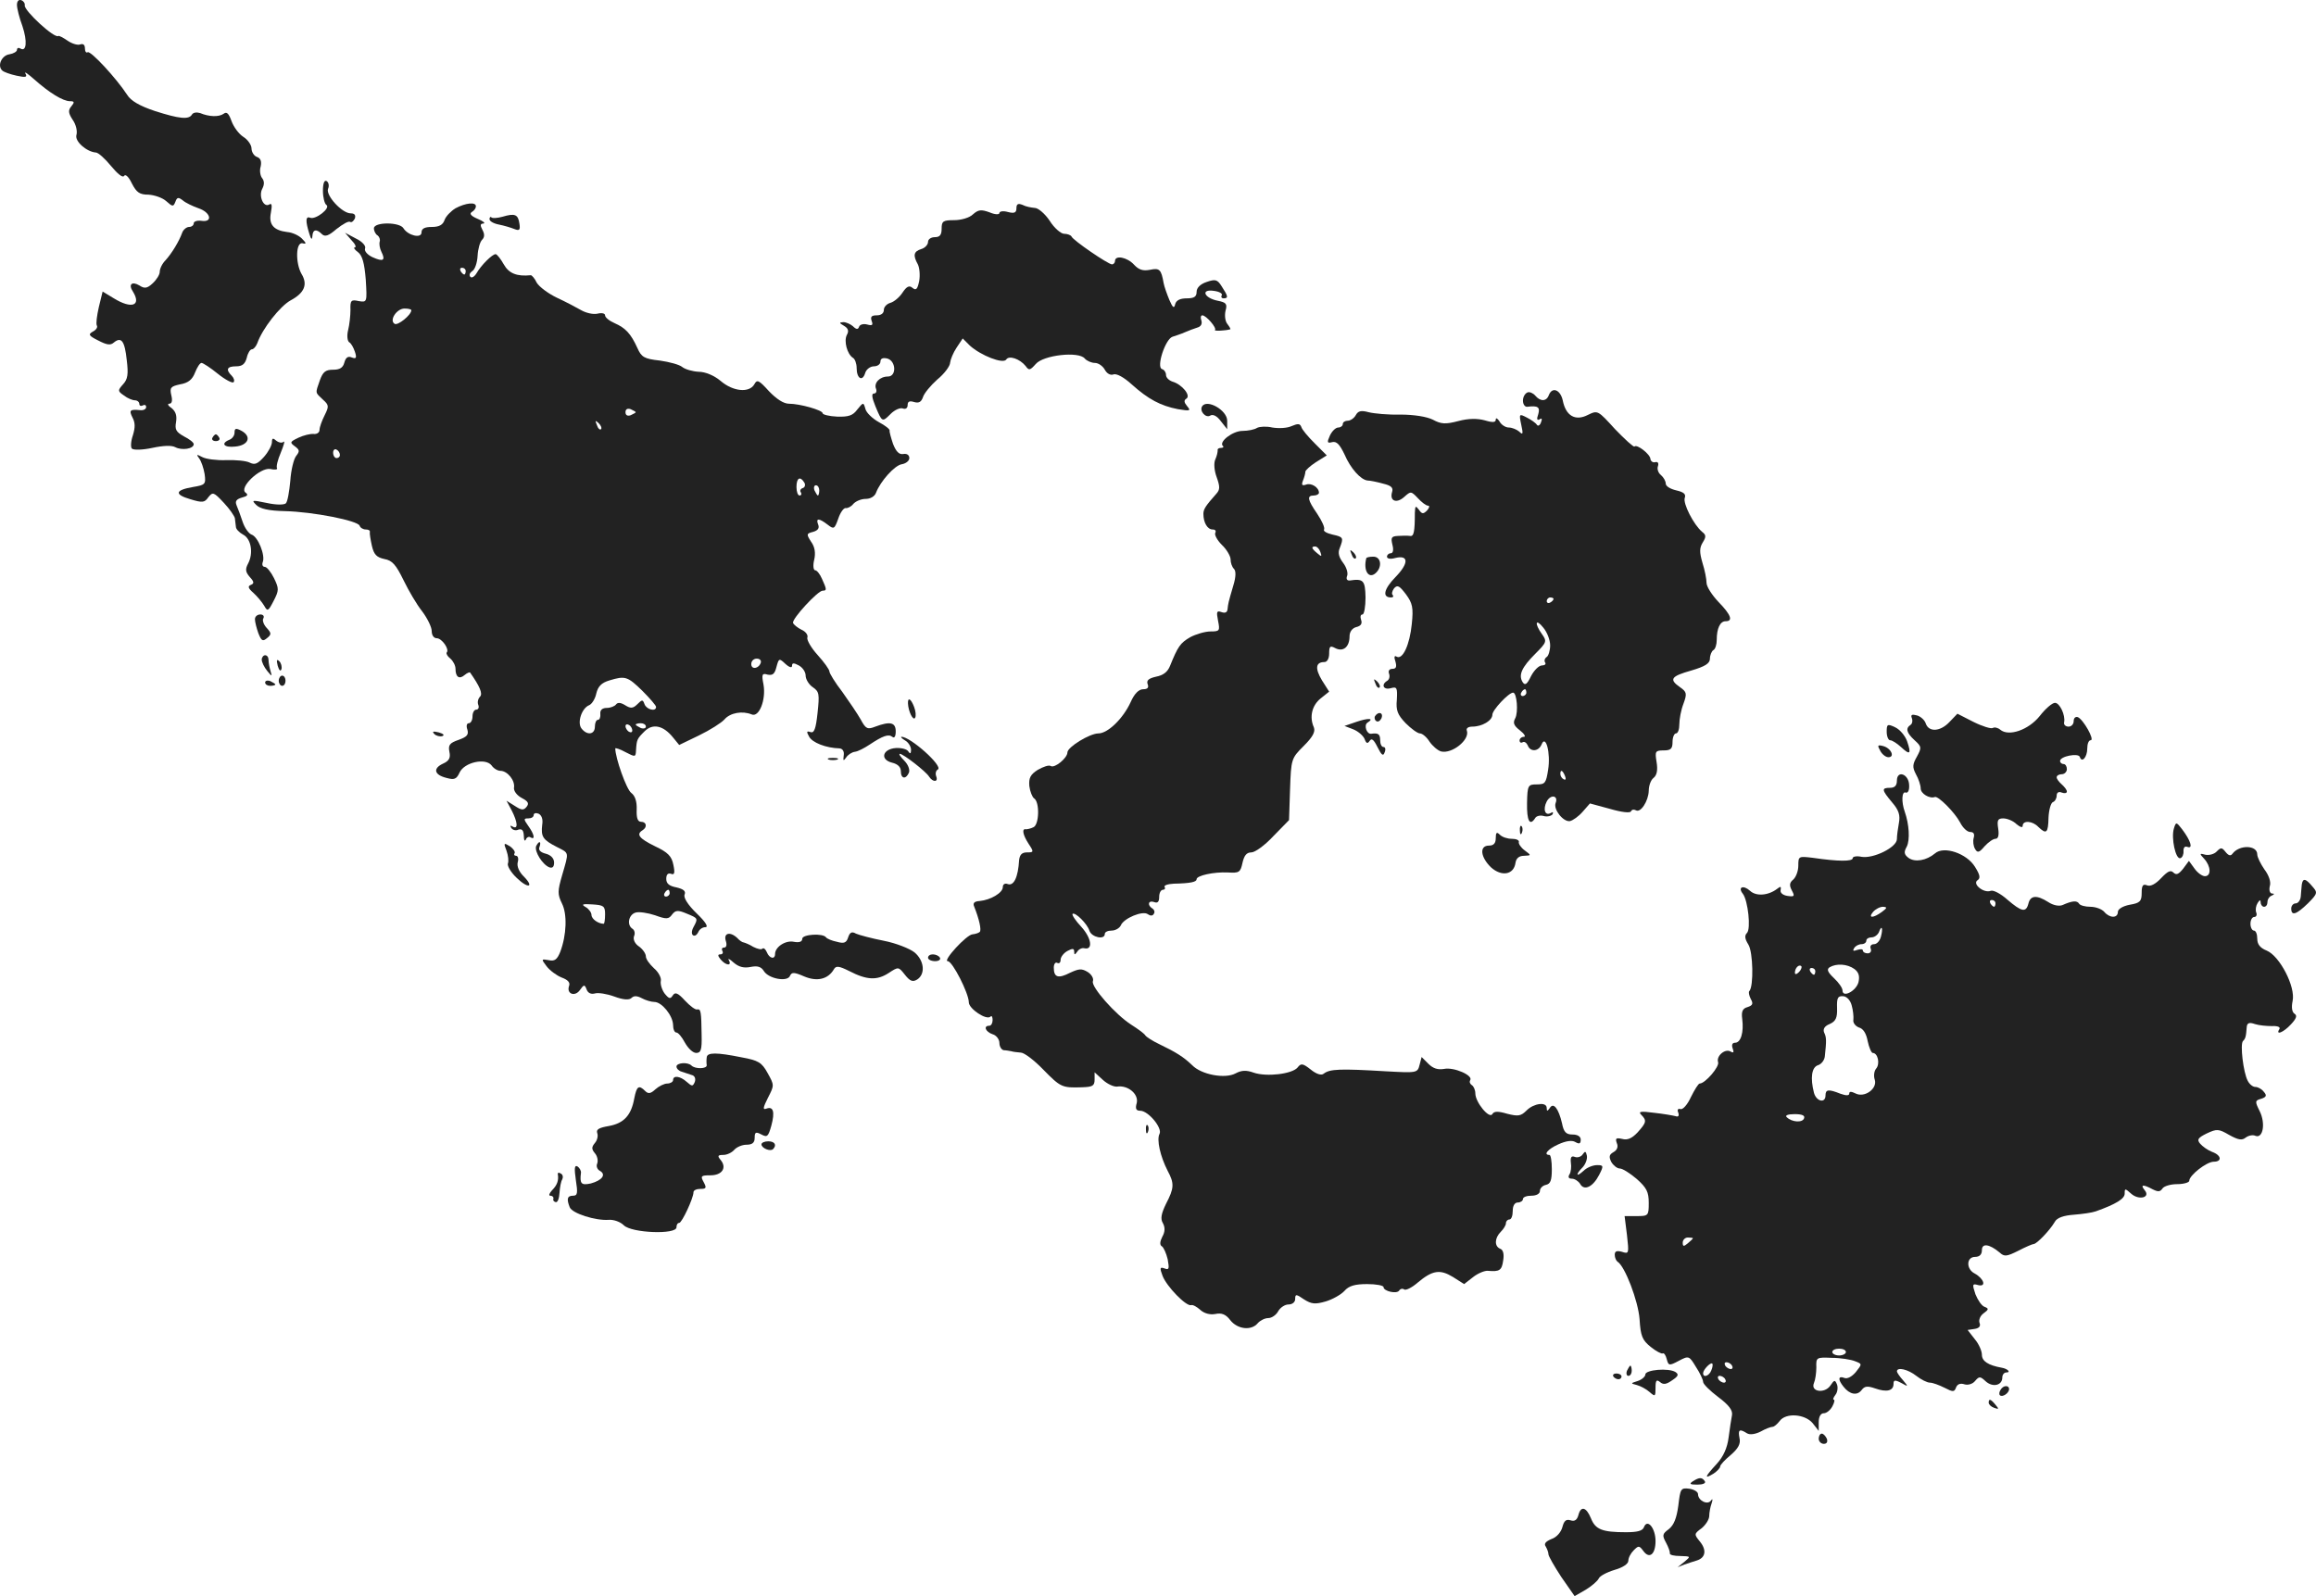 <?xml version="1.0" standalone="no"?>
<!DOCTYPE svg PUBLIC "-//W3C//DTD SVG 20010904//EN"
 "http://www.w3.org/TR/2001/REC-SVG-20010904/DTD/svg10.dtd">
<svg version="1.0" xmlns="http://www.w3.org/2000/svg"
 width="681.277pt" height="469.602pt" viewBox="0 0 681.277 469.602"
 preserveAspectRatio="xMidYMid meet">
<g transform="translate(-695.007,1242.77) scale(0.1,-0.1)"
fill="#222222" stroke="none">
<path d="M7000 12413 c0 -10 7 -38 16 -62 15 -45 12 -77 -6 -66 -5 3 -10 2
-10 -4 0 -5 -10 -11 -22 -13 -23 -3 -37 -34 -21 -48 4 -4 23 -11 42 -15 27 -6
32 -4 26 6 -5 8 7 0 26 -17 44 -39 84 -64 105 -64 13 0 14 -3 4 -15 -10 -12
-9 -20 4 -40 10 -14 14 -34 11 -44 -6 -19 30 -50 57 -52 7 0 27 -18 45 -40 19
-23 34 -35 38 -29 4 7 14 -3 23 -22 14 -27 23 -33 49 -33 17 -1 41 -9 52 -19
19 -17 21 -17 27 -2 5 14 9 14 22 4 8 -7 29 -17 46 -23 36 -12 43 -42 9 -37
-13 2 -23 -2 -23 -7 0 -6 -6 -11 -14 -11 -7 0 -17 -8 -20 -17 -9 -25 -30 -60
-49 -81 -10 -10 -17 -25 -17 -34 0 -8 -9 -23 -21 -34 -16 -15 -24 -16 -39 -6
-22 13 -33 3 -19 -18 26 -42 -4 -52 -56 -20 l-33 20 -11 -45 c-6 -26 -9 -50
-6 -55 3 -5 -2 -13 -12 -18 -14 -8 -12 -12 16 -26 25 -13 36 -15 46 -6 22 18
32 5 38 -52 5 -41 3 -56 -11 -71 -16 -18 -16 -20 3 -33 10 -8 25 -14 32 -14 7
0 13 -5 13 -11 0 -5 5 -7 10 -4 6 3 10 1 10 -5 0 -6 -8 -10 -17 -9 -31 3 -34
0 -23 -22 8 -15 8 -29 1 -52 -6 -17 -7 -35 -3 -39 5 -5 32 -4 60 2 33 7 57 8
68 2 19 -10 54 -5 54 9 0 5 -13 15 -29 23 -23 13 -27 20 -23 42 3 19 -1 31
-13 41 -11 7 -13 13 -7 13 8 0 10 9 6 25 -5 22 -2 26 26 32 24 4 36 14 44 35
6 15 14 28 19 28 4 0 26 -14 48 -32 21 -17 42 -28 46 -25 4 4 1 13 -5 19 -19
19 -14 28 13 28 18 0 26 7 31 25 3 14 10 25 15 25 5 0 12 8 16 18 15 43 67
109 98 126 41 22 51 47 32 78 -18 32 -17 94 3 90 12 -3 12 0 -2 14 -9 9 -28
18 -43 19 -40 5 -55 22 -48 57 4 22 3 29 -5 24 -17 -10 -32 26 -20 47 6 12 6
22 -1 31 -5 6 -8 22 -4 34 3 15 0 24 -11 28 -9 3 -16 15 -16 25 0 10 -11 26
-24 34 -14 9 -29 30 -35 47 -8 22 -14 28 -23 21 -14 -10 -43 -9 -69 2 -10 3
-20 2 -24 -4 -9 -16 -37 -13 -109 10 -45 15 -71 30 -82 48 -32 49 -107 130
-116 125 -4 -3 -8 2 -8 11 0 11 -5 15 -14 12 -7 -3 -24 2 -37 11 -13 9 -25 15
-27 14 -10 -10 -102 75 -99 90 1 6 -4 13 -10 15 -8 3 -13 -3 -13 -14z"/>
<path d="M7900 11866 c0 -19 5 -38 10 -41 14 -9 -31 -44 -47 -38 -14 6 -15 -9
-3 -47 5 -17 8 -19 9 -7 1 20 12 22 28 6 9 -9 20 -5 43 15 18 14 35 24 40 21
4 -3 10 2 14 10 3 10 -1 15 -12 15 -26 0 -74 53 -67 72 4 9 2 19 -4 23 -7 4
-11 -7 -11 -29z"/>
<path d="M8290 11815 c-13 -8 -28 -23 -32 -34 -5 -15 -16 -21 -38 -21 -21 0
-30 -5 -30 -16 0 -19 -40 -9 -53 12 -11 19 -87 19 -87 0 0 -8 5 -18 11 -21 5
-4 8 -12 6 -18 -2 -7 0 -20 5 -30 13 -26 5 -30 -26 -16 -15 7 -25 18 -22 26 3
7 -8 20 -27 29 l-32 17 19 -22 c11 -11 15 -21 10 -21 -5 0 -1 -7 9 -14 13 -10
19 -32 23 -81 4 -67 4 -67 -21 -63 -22 5 -25 2 -24 -26 0 -17 -3 -44 -7 -60
-4 -16 -2 -31 3 -35 6 -3 13 -16 17 -28 6 -18 4 -22 -9 -17 -11 5 -18 0 -22
-15 -4 -15 -13 -21 -33 -21 -22 0 -30 -6 -39 -31 -14 -40 -14 -35 9 -57 18
-16 18 -20 5 -46 -8 -16 -15 -35 -15 -43 0 -8 -8 -13 -17 -12 -10 1 -30 -4
-45 -11 -25 -12 -26 -14 -11 -25 15 -11 15 -15 4 -29 -7 -9 -15 -42 -17 -73
-3 -32 -8 -61 -13 -66 -5 -5 -29 -5 -56 1 -44 9 -46 9 -31 -6 11 -11 36 -17
84 -18 83 -2 215 -28 220 -43 2 -6 10 -11 18 -11 8 0 13 -3 12 -7 -1 -5 2 -23
6 -41 6 -26 14 -34 37 -39 23 -4 34 -17 56 -62 15 -31 39 -72 55 -92 15 -20
28 -46 28 -58 0 -12 6 -21 15 -21 15 0 38 -33 29 -42 -2 -3 2 -11 11 -18 8 -7
15 -20 15 -30 0 -24 11 -32 27 -18 7 6 15 9 16 7 28 -40 38 -62 29 -71 -6 -6
-8 -17 -5 -24 3 -8 0 -14 -6 -14 -6 0 -11 -9 -11 -20 0 -11 -5 -20 -11 -20 -6
0 -8 -8 -4 -19 4 -15 -1 -21 -26 -30 -26 -9 -31 -15 -27 -35 4 -18 -1 -27 -19
-35 -30 -14 -26 -33 11 -42 22 -6 29 -4 38 16 14 30 76 44 94 21 6 -9 18 -16
26 -16 21 0 44 -29 40 -50 -1 -9 8 -22 23 -30 19 -10 22 -16 14 -26 -9 -11
-15 -10 -35 3 l-24 15 15 -28 c18 -35 20 -58 3 -48 -7 4 -8 3 -4 -4 4 -6 13
-9 21 -5 11 3 15 -2 16 -18 0 -13 3 -18 6 -11 2 6 9 10 14 6 14 -8 11 9 -7 34
-14 20 -14 22 0 22 9 0 16 4 16 10 0 5 6 7 14 4 9 -4 14 -16 11 -33 -4 -35 2
-44 43 -65 37 -19 36 -13 16 -82 -14 -48 -14 -57 -1 -84 16 -31 14 -93 -5
-143 -9 -22 -16 -28 -34 -24 -22 4 -22 3 -6 -18 9 -12 29 -27 44 -33 19 -7 26
-15 22 -25 -8 -23 17 -33 32 -12 12 17 14 17 20 1 4 -10 13 -14 24 -11 9 3 35
-1 57 -9 27 -10 44 -11 51 -4 7 7 17 6 30 -1 11 -6 28 -11 37 -11 22 0 54 -40
55 -67 0 -13 4 -23 10 -23 5 0 16 -13 25 -30 9 -16 23 -30 33 -30 14 0 17 9
16 53 -1 68 -2 77 -13 75 -5 -2 -21 10 -36 26 -21 23 -29 26 -36 15 -7 -11
-11 -10 -24 6 -8 11 -13 28 -11 37 2 9 -7 26 -20 37 -13 12 -24 27 -24 35 0 8
-9 21 -20 29 -12 8 -18 20 -15 30 4 8 2 18 -4 22 -18 11 -12 42 9 48 10 3 36
-1 57 -8 33 -12 40 -12 50 2 10 13 17 14 43 3 34 -14 34 -14 20 -40 -6 -11 -6
-21 -1 -24 5 -3 11 1 15 9 3 8 12 15 21 15 10 0 1 15 -25 40 -26 25 -40 47
-36 56 4 10 -3 16 -24 21 -21 4 -30 11 -30 25 0 13 5 18 14 15 10 -4 12 2 7
26 -5 26 -16 37 -54 55 -47 23 -56 35 -37 47 15 9 12 25 -4 25 -10 0 -14 11
-13 36 1 24 -5 41 -16 49 -14 10 -47 103 -47 131 0 2 14 -2 30 -11 29 -15 30
-15 31 5 2 32 3 34 25 56 24 24 55 18 84 -18 l18 -22 58 28 c33 16 66 37 75
47 17 20 53 26 80 15 22 -10 43 43 35 88 -6 30 -4 34 12 29 15 -3 21 2 26 22
7 26 8 27 26 10 12 -11 20 -13 20 -6 0 9 5 9 20 1 11 -6 20 -19 20 -30 0 -10
9 -26 21 -34 19 -13 20 -20 14 -76 -5 -47 -10 -60 -21 -56 -11 4 -12 1 -4 -13
9 -18 50 -34 90 -35 9 -1 14 -9 12 -21 -2 -16 -1 -17 7 -6 5 8 17 16 26 17 9
1 28 11 43 21 39 26 56 32 67 23 6 -5 10 1 10 16 0 27 -17 30 -60 14 -23 -9
-28 -7 -43 21 -9 16 -34 53 -54 81 -21 27 -38 55 -38 60 0 6 -16 28 -35 49
-19 21 -32 44 -30 51 3 7 -5 18 -17 23 -12 6 -23 15 -25 20 -4 12 73 95 87 95
13 0 12 4 -2 35 -6 14 -15 25 -20 25 -5 0 -7 14 -3 30 5 21 2 39 -9 54 -14 22
-14 24 6 29 14 4 19 11 15 21 -8 20 2 20 28 0 18 -14 20 -13 31 18 6 18 16 32
22 31 5 -1 16 4 22 12 7 8 23 15 37 15 13 0 26 7 30 18 13 34 55 81 76 84 12
2 22 10 22 18 0 9 -7 14 -18 12 -12 -2 -21 7 -30 30 -6 18 -11 36 -10 39 1 4
-13 15 -32 25 -18 10 -36 27 -39 38 -6 21 -6 21 -24 -1 -13 -18 -26 -22 -59
-21 -24 1 -43 6 -43 10 0 9 -67 28 -99 28 -16 0 -37 14 -59 37 -30 33 -35 35
-43 20 -15 -26 -63 -21 -99 10 -19 16 -45 27 -65 27 -18 1 -39 7 -48 14 -8 7
-38 15 -66 19 -46 5 -54 10 -66 37 -19 42 -35 59 -67 73 -16 7 -28 17 -28 23
0 6 -10 8 -22 5 -13 -3 -34 2 -48 10 -14 8 -46 25 -72 37 -25 12 -52 32 -59
44 -6 13 -15 23 -18 22 -40 -4 -64 5 -79 32 -9 16 -20 30 -24 30 -10 0 -43
-33 -56 -56 -6 -10 -14 -15 -18 -11 -5 5 -2 12 5 17 8 4 15 25 16 45 1 20 7
41 13 47 8 8 8 17 1 30 -7 13 -6 18 3 18 7 1 0 7 -17 14 -19 8 -25 15 -17 20
7 4 12 11 12 17 0 13 -30 10 -60 -6z m30 -185 c0 -5 -2 -10 -4 -10 -3 0 -8 5
-11 10 -3 6 -1 10 4 10 6 0 11 -4 11 -10z m-160 -115 c0 -14 -40 -46 -49 -40
-17 10 6 45 29 45 11 0 20 -2 20 -5z m660 -300 c0 -2 -7 -5 -15 -9 -9 -3 -15
0 -15 9 0 9 6 12 15 9 8 -4 15 -7 15 -9z m-102 -50 c-3 -3 -9 2 -12 12 -6 14
-5 15 5 6 7 -7 10 -15 7 -18z m-768 -76 c0 -5 -4 -9 -10 -9 -5 0 -10 7 -10 16
0 8 5 12 10 9 6 -3 10 -10 10 -16z m1366 -81 c4 -6 2 -14 -4 -16 -7 -2 -10 -8
-6 -13 3 -5 1 -9 -4 -9 -5 0 -9 11 -9 25 0 27 11 33 23 13z m44 -23 c0 -8 -2
-15 -4 -15 -2 0 -6 7 -10 15 -3 8 -1 15 4 15 6 0 10 -7 10 -15z m-172 -507
c-6 -18 -28 -21 -28 -4 0 9 7 16 16 16 9 0 14 -5 12 -12z m-348 -83 c22 -22
40 -43 40 -47 0 -15 -28 -8 -34 8 -5 14 -7 14 -21 0 -13 -13 -20 -13 -36 -3
-13 8 -22 9 -27 2 -4 -5 -16 -10 -27 -10 -13 0 -20 -6 -19 -17 1 -10 -2 -18
-7 -18 -5 0 -9 -9 -9 -20 0 -23 -22 -27 -39 -6 -14 17 0 60 22 69 8 3 18 19
21 34 5 21 15 32 39 39 46 14 53 12 97 -31z m-30 -116 c0 -6 -4 -7 -10 -4 -5
3 -10 11 -10 16 0 6 5 7 10 4 6 -3 10 -11 10 -16z m40 11 c0 -5 -7 -7 -15 -4
-8 4 -15 8 -15 10 0 2 7 4 15 4 8 0 15 -4 15 -10z m70 -490 c0 -5 -5 -10 -11
-10 -5 0 -7 5 -4 10 3 6 8 10 11 10 2 0 4 -4 4 -10z m-190 -62 c0 -16 -2 -28
-4 -28 -16 0 -36 14 -36 26 0 7 -8 18 -17 23 -14 8 -10 10 19 8 34 -2 38 -5
38 -29z"/>
<path d="M9940 11815 c0 -13 -6 -16 -25 -11 -14 4 -25 2 -25 -3 0 -5 -13 -5
-29 2 -25 9 -33 8 -49 -6 -10 -10 -35 -17 -55 -17 -33 0 -37 -3 -37 -25 0 -18
-5 -25 -20 -25 -11 0 -20 -6 -20 -14 0 -8 -9 -18 -20 -21 -22 -7 -25 -18 -10
-45 5 -10 7 -32 4 -49 -5 -24 -9 -29 -20 -20 -9 8 -17 4 -29 -14 -9 -14 -25
-27 -35 -30 -11 -3 -20 -12 -20 -21 0 -10 -8 -16 -21 -16 -15 0 -19 -4 -15
-16 5 -13 2 -15 -13 -11 -11 3 -22 0 -24 -7 -3 -8 -8 -8 -18 2 -7 6 -20 12
-28 12 -13 -1 -13 -2 2 -11 12 -7 15 -15 8 -27 -9 -18 1 -56 18 -67 6 -3 11
-17 11 -30 0 -31 17 -41 25 -15 3 11 15 20 26 20 10 0 19 6 19 14 0 9 7 12 20
9 26 -7 28 -53 2 -53 -24 0 -42 -19 -35 -36 3 -8 0 -14 -6 -14 -8 0 -6 -12 4
-37 20 -48 20 -48 45 -23 12 12 28 19 36 16 8 -3 14 1 14 10 0 11 6 13 19 9
14 -4 21 0 26 14 3 11 22 34 42 52 21 17 38 40 38 50 1 9 9 29 19 44 l18 27
21 -21 c32 -29 98 -55 107 -41 8 13 40 2 57 -19 10 -14 13 -13 30 6 22 26 126
38 144 16 6 -7 20 -13 30 -13 10 0 23 -9 29 -20 6 -11 16 -17 25 -14 9 4 31
-8 54 -29 49 -44 85 -63 136 -73 36 -6 39 -5 27 9 -9 11 -10 17 -2 22 14 9
-13 42 -41 50 -11 4 -19 12 -19 20 0 7 -5 15 -12 17 -17 6 10 88 31 95 9 3 25
8 36 13 11 5 28 11 37 14 11 3 15 11 12 21 -3 8 -2 15 3 15 11 0 43 -37 37
-43 -4 -4 33 -2 45 2 2 0 -2 7 -8 15 -7 8 -9 25 -6 39 6 21 2 25 -23 30 -40 8
-51 35 -11 29 16 -2 26 -8 23 -13 -3 -5 0 -9 5 -9 15 0 14 6 -5 35 -13 21 -19
22 -45 13 -18 -6 -29 -17 -29 -29 0 -14 -7 -19 -29 -19 -20 0 -31 -6 -34 -17
-3 -14 -7 -11 -17 12 -7 17 -15 39 -17 50 -7 40 -12 45 -40 39 -21 -4 -33 0
-47 15 -20 22 -56 29 -56 11 0 -5 -4 -10 -9 -10 -11 0 -115 71 -119 82 -2 4
-12 8 -22 8 -9 0 -29 17 -42 38 -14 21 -34 38 -44 38 -11 1 -27 4 -36 9 -13 5
-18 3 -18 -10z"/>
<path d="M8428 11790 c-15 -4 -29 -5 -32 -2 -3 3 -6 1 -6 -5 0 -6 12 -13 28
-16 15 -3 35 -9 45 -13 15 -6 18 -3 15 16 -4 27 -13 31 -50 20z"/>
<path d="M11443 11273 c-7 -3 -13 -13 -13 -24 0 -11 6 -19 13 -18 31 4 38 -1
32 -22 -5 -14 -4 -19 4 -15 7 5 8 1 4 -9 -3 -9 -9 -12 -12 -7 -3 5 -17 15 -29
21 -23 12 -24 12 -17 -21 6 -27 5 -31 -6 -20 -7 6 -21 12 -31 12 -9 0 -22 8
-27 18 -6 9 -11 12 -11 5 0 -8 -9 -9 -32 -2 -22 6 -48 6 -78 -2 -38 -10 -51
-9 -75 4 -18 9 -56 15 -95 15 -36 -1 -78 3 -94 7 -22 6 -31 4 -38 -9 -5 -9
-16 -16 -23 -16 -8 0 -15 -4 -15 -10 0 -5 -6 -10 -13 -10 -8 0 -19 -11 -25
-24 -9 -20 -8 -23 7 -19 13 3 22 -7 36 -36 18 -42 48 -75 68 -77 7 0 27 -4 45
-9 25 -6 31 -12 27 -25 -8 -26 13 -35 36 -14 19 17 20 17 40 -4 11 -12 24 -22
30 -22 5 0 4 -6 -3 -14 -11 -11 -15 -11 -24 2 -10 13 -11 12 -12 -9 0 -56 -3
-70 -14 -68 -7 1 -23 1 -36 0 -19 -1 -21 -5 -16 -26 4 -15 2 -25 -5 -25 -6 0
-11 -5 -11 -10 0 -6 10 -8 24 -4 40 10 41 -15 1 -56 -34 -35 -40 -60 -13 -60
6 0 8 3 5 7 -4 3 -2 12 4 20 10 11 16 7 35 -18 19 -26 22 -39 17 -87 -6 -61
-27 -107 -45 -96 -6 4 -8 -1 -3 -15 4 -15 2 -21 -9 -21 -9 0 -13 -6 -10 -14 3
-8 1 -17 -5 -21 -19 -11 -12 -28 10 -22 18 5 20 2 18 -34 -3 -31 2 -44 26 -69
16 -16 35 -30 42 -30 7 0 20 -11 28 -24 9 -13 24 -26 34 -29 32 -8 85 34 76
61 -3 7 4 12 16 12 29 0 59 18 59 35 0 14 48 65 61 65 11 0 16 -58 6 -76 -7
-13 -4 -21 14 -35 13 -10 18 -19 12 -19 -7 0 -13 -5 -13 -11 0 -5 4 -8 9 -5 5
3 11 -1 15 -9 7 -20 32 -19 41 3 12 30 27 -26 19 -75 -6 -39 -9 -43 -33 -43
-26 0 -28 -2 -29 -55 -1 -52 8 -69 24 -44 3 6 15 9 25 6 10 -3 22 0 26 5 3 6
1 8 -5 4 -17 -10 -24 11 -12 34 12 22 35 17 26 -5 -7 -19 23 -56 42 -53 9 2
26 14 38 28 l21 24 59 -16 c34 -10 60 -13 62 -7 2 5 8 6 14 3 14 -9 37 27 38
57 0 15 6 32 14 38 10 8 13 23 9 47 -5 31 -4 34 21 34 21 0 26 5 26 25 0 14 5
25 10 25 6 0 10 12 10 27 0 15 5 42 12 60 11 30 10 35 -10 49 -33 23 -27 32
33 49 41 12 55 21 55 35 0 10 5 22 10 25 6 3 10 17 10 30 0 34 10 55 26 55 23
0 16 19 -21 57 -19 20 -35 45 -35 56 0 11 -5 37 -12 59 -9 31 -9 44 1 60 10
16 10 22 -2 31 -25 21 -57 84 -51 100 4 11 -3 17 -25 22 -17 4 -31 12 -31 20
0 7 -6 18 -14 25 -8 6 -12 18 -9 26 3 9 0 14 -8 12 -7 -2 -13 3 -14 9 0 14
-40 45 -47 37 -3 -2 -28 21 -57 51 -51 56 -51 56 -80 42 -37 -19 -65 -3 -74
43 -7 31 -31 41 -41 15 -7 -19 -25 -19 -40 -1 -6 7 -17 12 -23 9z m77 -607 c0
-3 -4 -8 -10 -11 -5 -3 -10 -1 -10 4 0 6 5 11 10 11 6 0 10 -2 10 -4z m-10
-137 c0 -15 -5 -31 -10 -34 -6 -4 -8 -11 -5 -16 4 -5 -1 -9 -9 -9 -9 0 -23
-14 -32 -31 -12 -25 -18 -29 -25 -18 -13 21 -2 44 37 83 34 34 35 37 20 58
-23 32 -19 48 4 19 11 -13 20 -36 20 -52z m-70 -139 c0 -5 -5 -10 -11 -10 -5
0 -7 5 -4 10 3 6 8 10 11 10 2 0 4 -4 4 -10z m114 -246 c3 -8 2 -12 -4 -9 -6
3 -10 10 -10 16 0 14 7 11 14 -7z"/>
<path d="M10486 11232 c-8 -14 11 -35 24 -27 8 5 20 -1 31 -16 l19 -24 0 25
c0 31 -60 65 -74 42z"/>
<path d="M10648 11169 c-7 -5 -27 -9 -43 -9 -29 0 -70 -32 -58 -44 4 -3 1 -6
-5 -6 -7 0 -11 -3 -10 -7 0 -5 -2 -16 -7 -27 -5 -11 -3 -33 4 -52 10 -28 10
-37 -1 -49 -31 -35 -38 -45 -38 -59 0 -26 12 -46 27 -46 8 0 11 -4 8 -10 -3
-5 5 -21 19 -35 15 -14 26 -34 26 -43 0 -10 4 -22 10 -28 6 -6 6 -23 -2 -49
-15 -51 -15 -52 -17 -70 -1 -9 -7 -12 -18 -8 -14 5 -15 1 -10 -25 6 -30 5 -32
-22 -32 -16 0 -43 -8 -60 -17 -29 -17 -36 -27 -59 -84 -7 -18 -20 -28 -41 -32
-22 -5 -29 -11 -25 -22 4 -10 0 -15 -13 -15 -13 0 -26 -13 -37 -38 -22 -48
-67 -92 -95 -92 -25 0 -91 -40 -91 -56 0 -16 -37 -47 -49 -40 -5 4 -22 -2 -38
-11 -22 -14 -27 -24 -25 -48 2 -16 9 -33 14 -36 17 -11 15 -78 -2 -85 -8 -4
-18 -6 -22 -6 -13 3 -9 -17 8 -43 16 -24 15 -25 -5 -25 -15 0 -21 -7 -23 -22
-3 -52 -16 -78 -34 -71 -8 3 -14 -1 -14 -9 0 -17 -36 -38 -68 -41 -16 -1 -21
-6 -16 -17 14 -35 22 -69 16 -74 -3 -3 -12 -6 -21 -7 -18 -1 -89 -79 -73 -79
14 0 62 -95 62 -121 0 -19 52 -54 64 -42 3 4 6 -1 6 -10 0 -9 -4 -17 -10 -17
-18 0 -11 -18 10 -25 11 -3 20 -15 20 -26 0 -10 6 -20 13 -21 6 0 17 -2 22 -3
6 -2 18 -3 28 -4 10 0 40 -23 66 -50 51 -52 55 -54 114 -52 31 1 37 4 37 23
l0 21 24 -22 c13 -12 32 -21 42 -20 32 5 64 -22 58 -48 -5 -17 -2 -23 10 -23
24 0 66 -51 57 -68 -9 -17 2 -66 24 -109 20 -37 19 -51 -5 -97 -14 -29 -17
-44 -9 -57 7 -13 6 -26 -2 -40 -7 -14 -8 -24 -1 -28 5 -3 13 -21 17 -38 5 -28
4 -32 -9 -27 -14 5 -15 2 -6 -22 12 -31 69 -90 84 -86 5 2 17 -5 27 -14 11
-10 28 -15 44 -12 19 4 31 -1 44 -18 21 -27 62 -32 81 -9 7 8 21 15 31 15 10
0 23 9 29 20 6 11 20 20 30 20 12 0 20 7 20 16 0 15 3 15 26 -1 22 -14 33 -15
64 -6 20 6 45 20 55 31 13 15 31 20 67 20 26 0 48 -4 48 -9 0 -12 39 -21 46
-10 3 5 10 7 15 3 5 -3 23 6 39 20 44 37 66 40 104 17 l33 -21 27 21 c14 11
34 19 43 18 34 -3 41 1 45 31 3 18 0 31 -9 34 -17 7 -17 31 2 50 8 8 15 19 15
25 0 6 5 11 10 11 6 0 10 11 10 25 0 16 6 25 15 25 8 0 15 5 15 10 0 6 11 10
25 10 15 0 25 6 25 14 0 8 8 16 18 18 13 3 17 13 17 46 0 23 -3 42 -7 42 -19
0 -5 17 26 31 22 10 40 13 50 7 12 -7 16 -5 16 7 0 9 -9 15 -24 15 -19 0 -26
7 -31 33 -10 43 -25 63 -36 45 -7 -10 -9 -10 -9 0 0 19 -38 14 -59 -7 -17 -17
-25 -18 -57 -10 -27 8 -39 8 -44 -1 -9 -15 -50 35 -50 61 0 10 -5 21 -10 24
-6 4 -8 10 -5 15 9 14 -48 39 -77 33 -18 -3 -32 1 -46 15 l-20 20 -6 -23 c-6
-24 -8 -24 -99 -19 -135 8 -165 7 -183 -7 -7 -6 -22 -1 -38 12 -24 19 -29 19
-39 6 -16 -19 -91 -28 -129 -15 -22 8 -36 7 -53 -2 -31 -17 -101 -4 -128 24
-25 24 -47 38 -97 62 -19 9 -38 21 -41 26 -3 5 -22 19 -41 31 -47 30 -119 112
-113 128 3 8 -4 20 -15 27 -18 11 -26 10 -52 -2 -35 -18 -48 -14 -48 15 0 11
5 17 10 14 6 -3 10 1 10 9 0 8 9 20 20 26 15 8 20 8 20 -2 0 -10 2 -10 9 0 4
7 14 12 21 10 26 -6 21 30 -9 63 -17 18 -28 35 -26 38 7 7 44 -29 50 -50 7
-19 45 -27 45 -9 0 6 9 10 20 10 11 0 23 7 27 15 8 21 65 45 80 33 7 -5 14 -5
17 1 4 5 2 12 -4 16 -16 10 -12 25 5 19 10 -4 15 0 15 15 0 12 5 21 11 21 5 0
8 4 5 8 -3 5 9 9 27 10 49 1 67 5 67 13 0 11 51 22 92 20 33 -2 37 0 43 28 5
22 12 31 26 31 11 0 40 21 65 48 l46 47 3 91 c3 89 4 91 40 127 27 27 35 42
30 55 -14 31 -5 65 20 85 l25 20 -21 33 c-21 35 -19 54 7 54 8 0 14 10 14 25
0 22 3 24 18 16 23 -12 42 3 42 35 0 13 8 24 20 27 13 3 18 10 14 21 -3 9 -2
16 4 16 5 0 9 23 9 50 -1 50 -6 56 -46 50 -8 -1 -12 4 -8 14 3 8 -2 25 -12 38
-12 16 -16 29 -10 43 12 31 11 33 -21 40 -17 4 -28 10 -25 15 3 5 -6 25 -20
46 -29 42 -31 54 -10 54 8 0 15 4 15 8 0 16 -23 30 -38 24 -12 -4 -14 -1 -9
12 4 10 7 21 7 26 0 4 14 17 31 28 l32 20 -35 35 c-20 20 -38 41 -40 49 -4 10
-10 10 -29 2 -13 -6 -38 -7 -56 -4 -17 4 -37 3 -45 -1z m186 -365 c5 -14 4
-15 -9 -4 -17 14 -19 20 -6 20 5 0 12 -7 15 -16z"/>
<path d="M7640 11155 c0 -9 -7 -18 -15 -21 -27 -11 -16 -24 18 -20 38 4 48 29
18 46 -17 9 -21 8 -21 -5z"/>
<path d="M7575 11140 c-3 -5 1 -10 10 -10 9 0 13 5 10 10 -3 6 -8 10 -10 10
-2 0 -7 -4 -10 -10z"/>
<path d="M7750 11127 c0 -9 -10 -28 -23 -43 -19 -21 -27 -25 -43 -17 -10 5
-41 8 -69 7 -27 -1 -59 3 -70 9 -17 9 -18 8 -9 -4 6 -8 13 -28 16 -46 4 -30 2
-32 -34 -38 -53 -9 -56 -22 -8 -36 36 -11 42 -10 53 6 13 16 16 15 45 -16 18
-19 32 -40 33 -46 1 -7 2 -18 3 -25 0 -7 10 -17 21 -23 24 -12 31 -55 15 -85
-9 -17 -8 -25 5 -40 13 -14 13 -19 3 -23 -10 -4 -8 -10 8 -24 11 -10 25 -27
31 -37 10 -18 12 -17 28 14 16 31 16 36 1 67 -9 18 -21 33 -27 33 -6 0 -9 6
-6 14 8 20 -14 75 -33 81 -8 3 -20 19 -26 37 -6 18 -14 40 -18 49 -5 12 -1 18
16 23 16 4 19 8 11 14 -22 14 42 75 72 70 13 -3 22 -2 20 2 -3 5 2 25 11 46 9
22 13 36 8 32 -4 -4 -13 -3 -21 3 -10 9 -13 8 -13 -4z"/>
<path d="M10926 10797 c3 -10 9 -15 12 -12 3 3 0 11 -7 18 -10 9 -11 8 -5 -6z"/>
<path d="M10969 10785 c-9 -36 7 -61 27 -44 21 18 17 49 -6 49 -11 0 -21 -2
-21 -5z"/>
<path d="M7700 10606 c0 -8 5 -27 10 -41 9 -23 13 -25 25 -15 14 11 14 15 -1
31 -9 10 -13 23 -9 28 3 6 -1 11 -9 11 -9 0 -16 -6 -16 -14z"/>
<path d="M7720 10487 c0 -7 7 -22 16 -33 14 -17 15 -17 10 -1 -3 10 -6 25 -6
33 0 8 -4 14 -10 14 -5 0 -10 -6 -10 -13z"/>
<path d="M7767 10469 c4 -13 8 -18 11 -10 2 7 -1 18 -6 23 -8 8 -9 4 -5 -13z"/>
<path d="M7770 10425 c0 -8 5 -15 10 -15 6 0 10 7 10 15 0 8 -4 15 -10 15 -5
0 -10 -7 -10 -15z"/>
<path d="M7730 10420 c0 -6 7 -10 15 -10 8 0 15 2 15 4 0 2 -7 6 -15 10 -8 3
-15 1 -15 -4z"/>
<path d="M10996 10417 c3 -10 9 -15 12 -12 3 3 0 11 -7 18 -10 9 -11 8 -5 -6z"/>
<path d="M9621 10358 c1 -23 15 -52 21 -42 3 5 2 19 -3 32 -9 24 -19 30 -18
10z"/>
<path d="M12950 10321 c-33 -41 -91 -61 -116 -40 -7 6 -17 8 -22 5 -5 -3 -31
5 -57 18 l-47 24 -23 -24 c-27 -29 -61 -31 -70 -5 -3 10 -15 21 -26 24 -15 4
-19 2 -15 -8 3 -8 1 -17 -4 -20 -15 -10 -12 -23 12 -45 21 -19 21 -22 7 -48
-13 -23 -14 -31 -3 -52 8 -14 14 -33 14 -42 0 -15 26 -31 42 -25 10 3 58 -45
74 -75 8 -16 21 -28 30 -28 10 0 13 -6 10 -17 -3 -10 -1 -25 4 -33 7 -12 12
-11 28 8 11 12 25 22 32 22 8 0 11 10 8 30 -4 25 -1 30 15 30 11 0 29 -7 39
-17 11 -9 18 -11 18 -5 0 17 29 15 46 -3 24 -23 29 -18 30 27 1 23 7 44 13 46
6 2 11 11 11 19 0 9 6 13 15 9 8 -3 15 -2 15 3 0 5 -7 14 -15 21 -8 7 -15 16
-15 21 0 5 7 9 15 9 8 0 15 7 15 15 0 8 -4 15 -10 15 -5 0 -10 4 -10 9 0 14
54 24 58 12 6 -19 22 -1 22 25 0 13 4 24 10 24 13 0 -22 62 -38 68 -7 2 -12
-3 -12 -12 0 -9 -7 -16 -15 -16 -9 0 -15 6 -13 13 4 21 -13 57 -27 57 -8 0
-28 -17 -45 -39z"/>
<path d="M10995 10321 c-3 -5 -1 -12 4 -15 5 -3 11 1 15 9 6 16 -9 21 -19 6z"/>
<path d="M10940 10304 l-35 -12 26 -10 c15 -6 29 -19 33 -28 5 -14 9 -15 15
-6 6 9 12 4 23 -18 12 -24 17 -28 21 -16 4 9 2 16 -3 16 -6 0 -10 9 -10 20 0
18 -6 22 -26 19 -14 -2 -23 26 -11 33 21 13 2 14 -33 2z"/>
<path d="M12500 10275 c0 -14 5 -25 10 -25 6 0 20 -9 32 -20 27 -25 31 -21 18
17 -6 17 -22 35 -35 41 -23 11 -25 9 -25 -13z"/>
<path d="M8228 10268 c5 -5 16 -8 23 -6 8 3 3 7 -10 11 -17 4 -21 3 -13 -5z"/>
<path d="M9613 10249 c9 -5 17 -18 17 -27 0 -12 -3 -13 -8 -5 -4 7 -21 11 -37
10 -39 -3 -47 -34 -11 -43 17 -4 26 -13 26 -25 0 -23 15 -25 24 -4 3 9 -3 24
-14 35 -11 11 -17 20 -13 20 10 0 77 -52 86 -67 11 -17 28 -17 21 1 -3 8 -1
17 5 20 16 10 -82 97 -107 96 -4 0 1 -5 11 -11z"/>
<path d="M12481 10219 c5 -10 16 -19 24 -19 20 0 8 27 -16 33 -16 4 -17 2 -8
-14z"/>
<path d="M9388 10193 c6 -2 18 -2 25 0 6 3 1 5 -13 5 -14 0 -19 -2 -12 -5z"/>
<path d="M12530 10131 c0 -14 -6 -21 -20 -21 -26 0 -25 -6 6 -43 20 -23 24
-38 20 -60 -3 -16 -6 -38 -6 -48 0 -24 -69 -58 -104 -52 -14 3 -26 1 -26 -4 0
-10 -42 -10 -117 1 -42 5 -43 5 -43 -23 0 -16 -7 -34 -15 -41 -11 -9 -12 -17
-4 -32 9 -17 8 -19 -13 -16 -13 2 -22 9 -20 17 2 11 0 12 -10 4 -26 -20 -62
-23 -80 -6 -20 18 -37 11 -21 -9 15 -20 24 -103 12 -115 -8 -8 -6 -18 4 -34
14 -22 16 -123 3 -137 -3 -2 -1 -13 4 -23 8 -14 6 -19 -9 -24 -15 -4 -19 -13
-16 -35 5 -39 -4 -70 -21 -70 -8 0 -11 -6 -7 -17 4 -11 3 -14 -6 -9 -16 10
-43 -13 -37 -31 5 -13 -38 -63 -54 -63 -4 0 -15 -18 -26 -40 -10 -22 -24 -38
-31 -35 -7 2 -10 -2 -6 -11 3 -9 0 -13 -8 -10 -8 2 -36 7 -64 10 -38 5 -47 4
-37 -6 17 -17 15 -23 -11 -52 -17 -18 -30 -23 -45 -19 -18 4 -21 2 -16 -12 5
-11 1 -21 -10 -27 -12 -7 -14 -13 -6 -29 6 -10 17 -19 25 -19 8 0 30 -14 50
-31 29 -26 35 -38 35 -70 0 -38 -1 -39 -36 -39 l-35 0 7 -56 c6 -54 6 -56 -15
-49 -15 4 -21 2 -21 -9 0 -8 4 -17 8 -20 22 -13 61 -116 65 -169 3 -50 8 -62
33 -82 16 -13 32 -21 35 -19 4 2 9 -5 12 -17 5 -19 7 -20 35 -5 30 16 31 15
51 -18 12 -18 21 -38 21 -44 0 -6 20 -26 44 -44 32 -24 43 -39 41 -53 -2 -11
-7 -41 -10 -66 -4 -31 -15 -56 -35 -78 -35 -38 -38 -46 -10 -29 11 7 20 17 20
21 0 5 14 20 31 34 22 19 30 33 26 50 -5 25 0 28 22 14 8 -5 24 -3 40 5 14 8
30 14 35 14 5 0 14 8 21 17 18 25 74 21 97 -6 l18 -23 0 26 c0 16 6 26 15 26
8 0 19 9 25 20 6 11 8 20 4 20 -3 0 -1 6 5 14 6 7 8 21 5 30 -6 15 -8 15 -20
-3 -17 -24 -59 -18 -48 8 4 9 7 30 7 46 -1 29 0 30 45 28 26 0 57 -5 69 -10
21 -8 21 -8 2 -32 -11 -13 -25 -21 -34 -17 -18 7 -19 -5 -2 -26 18 -23 40 -27
53 -10 9 12 17 13 40 5 34 -12 54 -7 54 13 0 12 4 13 23 3 21 -12 21 -11 5 8
-10 11 -18 23 -18 26 0 14 33 6 57 -13 14 -11 32 -20 40 -20 8 0 27 -7 43 -15
25 -13 29 -13 34 1 4 10 13 13 25 9 10 -3 24 1 31 10 12 14 15 14 31 -1 21
-19 49 -12 49 11 0 8 5 15 12 15 14 0 4 11 -14 14 -39 7 -58 19 -58 38 0 11
-9 32 -21 46 l-21 27 20 3 c14 2 19 8 15 18 -3 8 2 21 12 28 15 11 16 14 3 19
-9 3 -20 20 -27 37 -10 30 -9 32 8 27 25 -6 17 19 -10 34 -26 13 -25 49 1 49
13 0 20 7 20 20 0 21 22 18 52 -7 14 -13 21 -12 55 5 21 11 42 20 46 20 9 1
47 40 62 66 6 11 26 18 55 20 25 2 54 6 65 10 59 21 85 37 85 52 0 16 1 16 19
0 22 -20 58 -12 40 10 -14 17 -5 18 23 3 16 -8 22 -8 29 2 4 7 24 13 43 13 20
0 36 5 36 10 0 16 51 56 72 56 25 0 23 19 -5 29 -13 5 -28 16 -35 24 -10 12
-7 17 19 30 30 14 35 14 66 -4 27 -15 38 -17 49 -8 8 6 21 9 29 5 22 -8 30 37
12 73 -14 28 -14 31 4 36 16 5 18 10 8 21 -6 8 -17 14 -25 14 -7 0 -17 8 -22
18 -13 24 -23 108 -14 117 7 7 9 12 11 41 1 12 7 15 24 9 12 -4 35 -6 50 -6
17 1 26 -3 22 -9 -12 -19 12 -10 34 14 16 17 19 26 11 31 -8 5 -10 19 -6 38 9
42 -38 132 -76 148 -20 8 -28 19 -28 35 0 13 -4 24 -10 24 -5 0 -10 9 -10 20
0 11 5 20 11 20 6 0 9 6 6 13 -3 8 -1 20 4 28 6 10 9 10 9 2 0 -7 5 -13 10
-13 6 0 10 6 10 14 0 8 6 17 13 19 8 4 8 6 0 6 -6 1 -9 10 -6 22 4 12 -3 32
-16 49 -11 16 -21 36 -21 44 0 28 -53 29 -73 2 -5 -7 -11 -6 -20 5 -11 14 -14
14 -26 2 -7 -8 -22 -12 -33 -10 -18 5 -19 4 -4 -12 20 -22 21 -51 2 -51 -8 0
-22 10 -31 23 l-16 22 -17 -23 c-13 -16 -20 -20 -29 -11 -8 8 -17 3 -36 -17
-16 -17 -31 -25 -41 -21 -12 5 -16 0 -16 -22 0 -25 -5 -30 -35 -35 -21 -4 -35
-13 -35 -21 0 -19 -24 -19 -40 0 -7 8 -25 15 -41 15 -15 0 -30 4 -33 9 -6 10
-20 9 -49 -4 -10 -4 -27 -1 -42 9 -33 21 -52 20 -58 -4 -7 -28 -20 -25 -62 11
-19 17 -41 29 -49 26 -20 -8 -55 20 -39 31 9 6 8 15 -7 39 -24 40 -92 63 -118
40 -25 -21 -59 -27 -78 -13 -13 10 -14 17 -5 33 10 20 7 66 -6 103 -10 28 -9
61 3 56 6 -2 11 6 10 22 -1 33 -36 45 -36 13z m290 -361 c0 -5 -2 -10 -4 -10
-3 0 -8 5 -11 10 -3 6 -1 10 4 10 6 0 11 -4 11 -10z m-334 -25 c-26 -19 -42
-19 -26 0 7 8 20 15 29 15 13 -1 13 -3 -3 -15z m-3 -73 c-3 -12 -12 -22 -20
-22 -9 0 -13 -6 -10 -13 3 -8 -1 -14 -9 -14 -8 0 -14 4 -14 8 0 5 -7 5 -17 2
-11 -4 -14 -3 -9 5 4 7 14 12 22 12 8 0 14 5 14 10 0 6 7 10 15 10 9 0 18 7
22 15 8 23 13 13 6 -13z m-241 -104 c-7 -7 -12 -8 -12 -2 0 14 12 26 19 19 2
-3 -1 -11 -7 -17z m163 9 c13 -10 16 -21 12 -39 -7 -26 -47 -47 -47 -24 0 7
-11 23 -25 36 -19 18 -22 26 -13 32 20 12 52 10 73 -5z m-115 -7 c0 -5 -2 -10
-4 -10 -3 0 -8 5 -11 10 -3 6 -1 10 4 10 6 0 11 -4 11 -10z m107 -100 c4 -14
6 -33 5 -42 -2 -9 6 -19 16 -23 13 -3 22 -18 26 -40 4 -19 11 -35 15 -35 15 0
22 -32 10 -46 -6 -7 -8 -22 -4 -33 8 -26 -30 -54 -57 -40 -12 6 -18 6 -18 0 0
-7 -9 -7 -26 -1 -35 14 -44 13 -44 -5 0 -24 -27 -18 -34 8 -11 43 -7 75 12 81
10 3 19 15 20 26 5 46 5 56 -2 70 -4 10 1 19 16 25 18 8 23 18 22 47 -1 30 2
36 18 35 11 -1 21 -12 25 -27z m-140 -332 c-4 -14 -36 -12 -51 3 -6 5 3 9 23
9 22 0 31 -4 28 -12z m-327 -353 c0 -2 -7 -8 -15 -15 -12 -10 -15 -10 -15 2 0
8 7 15 15 15 8 0 15 -1 15 -2z m450 -335 c0 -5 -9 -10 -20 -10 -11 0 -20 5
-20 10 0 6 9 10 20 10 11 0 20 -4 20 -10z m-396 -54 c-6 -16 -24 -23 -24 -8 0
10 22 33 27 28 2 -2 1 -11 -3 -20z m61 14 c3 -5 2 -10 -4 -10 -5 0 -13 5 -16
10 -3 6 -2 10 4 10 5 0 13 -4 16 -10z m-20 -40 c3 -5 2 -10 -4 -10 -5 0 -13 5
-16 10 -3 6 -2 10 4 10 5 0 13 -4 16 -10z"/>
<path d="M13345 9991 c-9 -28 5 -93 19 -88 6 2 10 12 9 21 0 11 4 15 12 12 17
-6 9 19 -16 52 -17 22 -18 22 -24 3z"/>
<path d="M11421 9984 c0 -11 3 -14 6 -6 3 7 2 16 -1 19 -3 4 -6 -2 -5 -13z"/>
<path d="M11350 9962 c0 -15 -6 -22 -20 -22 -29 0 -25 -34 6 -64 31 -28 67
-22 72 13 2 14 11 21 25 21 22 1 22 1 2 16 -11 8 -19 20 -17 25 1 5 -8 9 -21
9 -13 0 -28 5 -35 12 -9 9 -12 7 -12 -10z"/>
<path d="M8440 9925 c5 -14 7 -31 4 -38 -2 -7 9 -26 26 -42 34 -33 53 -28 20
5 -13 13 -20 29 -17 41 3 10 1 19 -5 19 -5 0 -7 4 -4 8 2 4 -4 13 -14 20 -18
11 -19 10 -10 -13z"/>
<path d="M8527 9938 c-5 -16 19 -54 39 -62 9 -3 14 1 14 14 0 12 -9 22 -24 26
-16 4 -23 11 -19 20 3 8 3 14 0 14 -3 0 -7 -6 -10 -12z"/>
<path d="M13721 9825 c-1 -8 -2 -24 -3 -35 -1 -11 -8 -20 -15 -20 -7 0 -13 -7
-13 -15 0 -23 15 -18 49 15 29 29 29 32 13 50 -20 24 -28 25 -31 5z"/>
<path d="M9445 9670 c-5 -16 -12 -19 -33 -13 -15 3 -29 9 -32 13 -9 13 -70 9
-70 -4 0 -9 -9 -12 -25 -9 -24 5 -55 -15 -55 -36 0 -17 -17 -13 -24 5 -4 9 -9
14 -13 11 -3 -4 -15 -1 -27 5 -11 7 -24 12 -28 13 -4 0 -13 6 -19 13 -21 20
-41 15 -34 -8 4 -12 2 -20 -5 -20 -6 0 -8 -4 -5 -10 3 -5 1 -10 -6 -10 -8 0
-8 -4 1 -15 15 -18 34 -20 24 -2 -4 6 2 4 14 -7 15 -13 30 -17 50 -13 20 4 31
1 39 -12 14 -23 70 -33 77 -14 5 11 12 11 42 -2 38 -16 70 -8 87 21 6 11 15
10 45 -5 52 -27 82 -28 116 -6 29 19 29 19 48 -5 15 -19 23 -22 36 -14 25 16
21 56 -8 80 -14 11 -54 27 -90 34 -36 7 -73 17 -82 21 -12 7 -18 4 -23 -11z"/>
<path d="M9680 9610 c0 -5 9 -10 21 -10 11 0 17 5 14 10 -3 6 -13 10 -21 10
-8 0 -14 -4 -14 -10z"/>
<path d="M9029 9317 c-1 -7 -1 -17 0 -23 1 -11 -34 -12 -45 -1 -11 11 -44 8
-44 -3 0 -6 7 -13 15 -15 8 -3 22 -7 30 -10 9 -2 12 -11 9 -20 -6 -14 -8 -14
-24 0 -19 17 -40 20 -40 5 0 -5 -8 -10 -17 -10 -9 0 -25 -8 -35 -17 -14 -13
-21 -14 -30 -5 -19 19 -25 14 -32 -21 -9 -51 -31 -74 -75 -82 -29 -5 -38 -10
-34 -21 3 -8 0 -21 -7 -29 -10 -12 -10 -18 0 -30 7 -8 10 -21 7 -30 -4 -8 0
-18 8 -22 19 -11 6 -28 -27 -37 -28 -6 -33 -1 -29 31 1 6 -4 15 -10 19 -9 5
-10 -5 -5 -40 6 -38 5 -46 -8 -46 -17 0 -20 -9 -10 -34 7 -18 76 -40 115 -37
15 1 34 -6 44 -16 23 -23 155 -28 155 -6 0 7 3 13 8 13 8 0 42 73 42 90 0 6 9
10 20 10 18 0 19 3 10 20 -10 18 -8 20 20 20 34 0 49 22 30 45 -10 12 -9 15 8
15 11 0 25 7 32 15 7 8 23 15 36 15 17 0 24 6 24 20 0 17 3 19 20 10 17 -9 20
-6 29 26 11 41 6 58 -15 50 -11 -4 -9 4 5 32 19 37 19 37 -1 73 -17 31 -27 37
-76 46 -74 15 -102 15 -103 0z"/>
<path d="M10321 9104 c0 -11 3 -14 6 -6 3 7 2 16 -1 19 -3 4 -6 -2 -5 -13z"/>
<path d="M9190 9061 c0 -11 26 -22 34 -14 12 12 5 23 -14 23 -11 0 -20 -4 -20
-9z"/>
<path d="M11606 9032 c-4 -7 -15 -11 -23 -8 -10 4 -14 0 -12 -17 2 -12 0 -28
-4 -34 -5 -8 -3 -13 7 -13 8 0 19 -7 24 -15 12 -22 38 -9 56 26 14 27 13 29
-6 29 -12 0 -30 -7 -40 -17 -22 -20 -24 -11 -2 11 8 9 14 24 12 34 -3 13 -5
14 -12 4z"/>
<path d="M8591 8973 c3 -18 -2 -32 -17 -47 -8 -9 -11 -16 -5 -16 6 0 10 -4 9
-9 -2 -5 2 -9 7 -10 6 -1 10 12 11 28 1 15 4 33 8 39 3 6 2 14 -4 17 -6 4 -10
3 -9 -2z"/>
<path d="M11736 8395 c-3 -8 -1 -15 4 -15 6 0 10 7 10 15 0 8 -2 15 -4 15 -2
0 -6 -7 -10 -15z"/>
<path d="M11790 8384 c0 -6 -10 -15 -22 -19 -22 -7 -22 -7 -3 -12 11 -3 28
-12 38 -21 16 -14 17 -13 17 13 0 22 3 25 13 17 10 -9 19 -7 36 5 18 12 20 17
10 24 -20 13 -89 7 -89 -7z"/>
<path d="M11696 8378 c3 -4 9 -8 15 -8 5 0 9 4 9 8 0 5 -7 9 -15 9 -8 0 -12
-4 -9 -9z"/>
<path d="M12835 8339 c-4 -6 -5 -13 -2 -16 7 -7 27 6 27 18 0 12 -17 12 -25
-2z"/>
<path d="M12800 8301 c0 -5 7 -12 16 -15 14 -5 15 -4 4 9 -14 17 -20 19 -20 6z"/>
<path d="M12300 8195 c0 -8 7 -15 15 -15 9 0 12 6 9 15 -4 8 -10 15 -15 15 -5
0 -9 -7 -9 -15z"/>
<path d="M11930 8070 c-12 -8 -9 -10 13 -10 16 0 26 4 22 10 -8 12 -16 12 -35
0z"/>
<path d="M11887 7998 c-5 -37 -13 -57 -28 -69 -19 -14 -20 -18 -8 -40 7 -13
12 -27 11 -31 -1 -5 13 -8 31 -8 31 -1 31 -1 12 -17 l-20 -16 20 8 c11 4 28 9
37 12 25 8 29 30 9 55 -18 22 -18 23 5 40 12 10 22 26 22 36 0 9 3 26 7 37 4
12 3 15 -2 8 -10 -14 -38 0 -38 19 0 7 -12 14 -26 16 -25 3 -26 0 -32 -50z"/>
<path d="M11593 7970 c-4 -14 -11 -19 -23 -15 -13 4 -19 -1 -24 -20 -4 -15
-17 -30 -32 -35 -17 -7 -23 -14 -17 -22 4 -7 8 -17 8 -23 0 -5 17 -35 38 -67
l39 -56 33 19 c18 11 35 26 38 33 3 7 23 18 46 25 25 7 41 18 41 27 0 9 7 22
16 31 14 14 16 14 28 -2 18 -25 36 -10 36 29 0 38 -24 67 -34 41 -4 -11 -19
-15 -53 -15 -70 0 -90 8 -103 41 -14 34 -30 37 -37 9z"/>
</g>
</svg>
